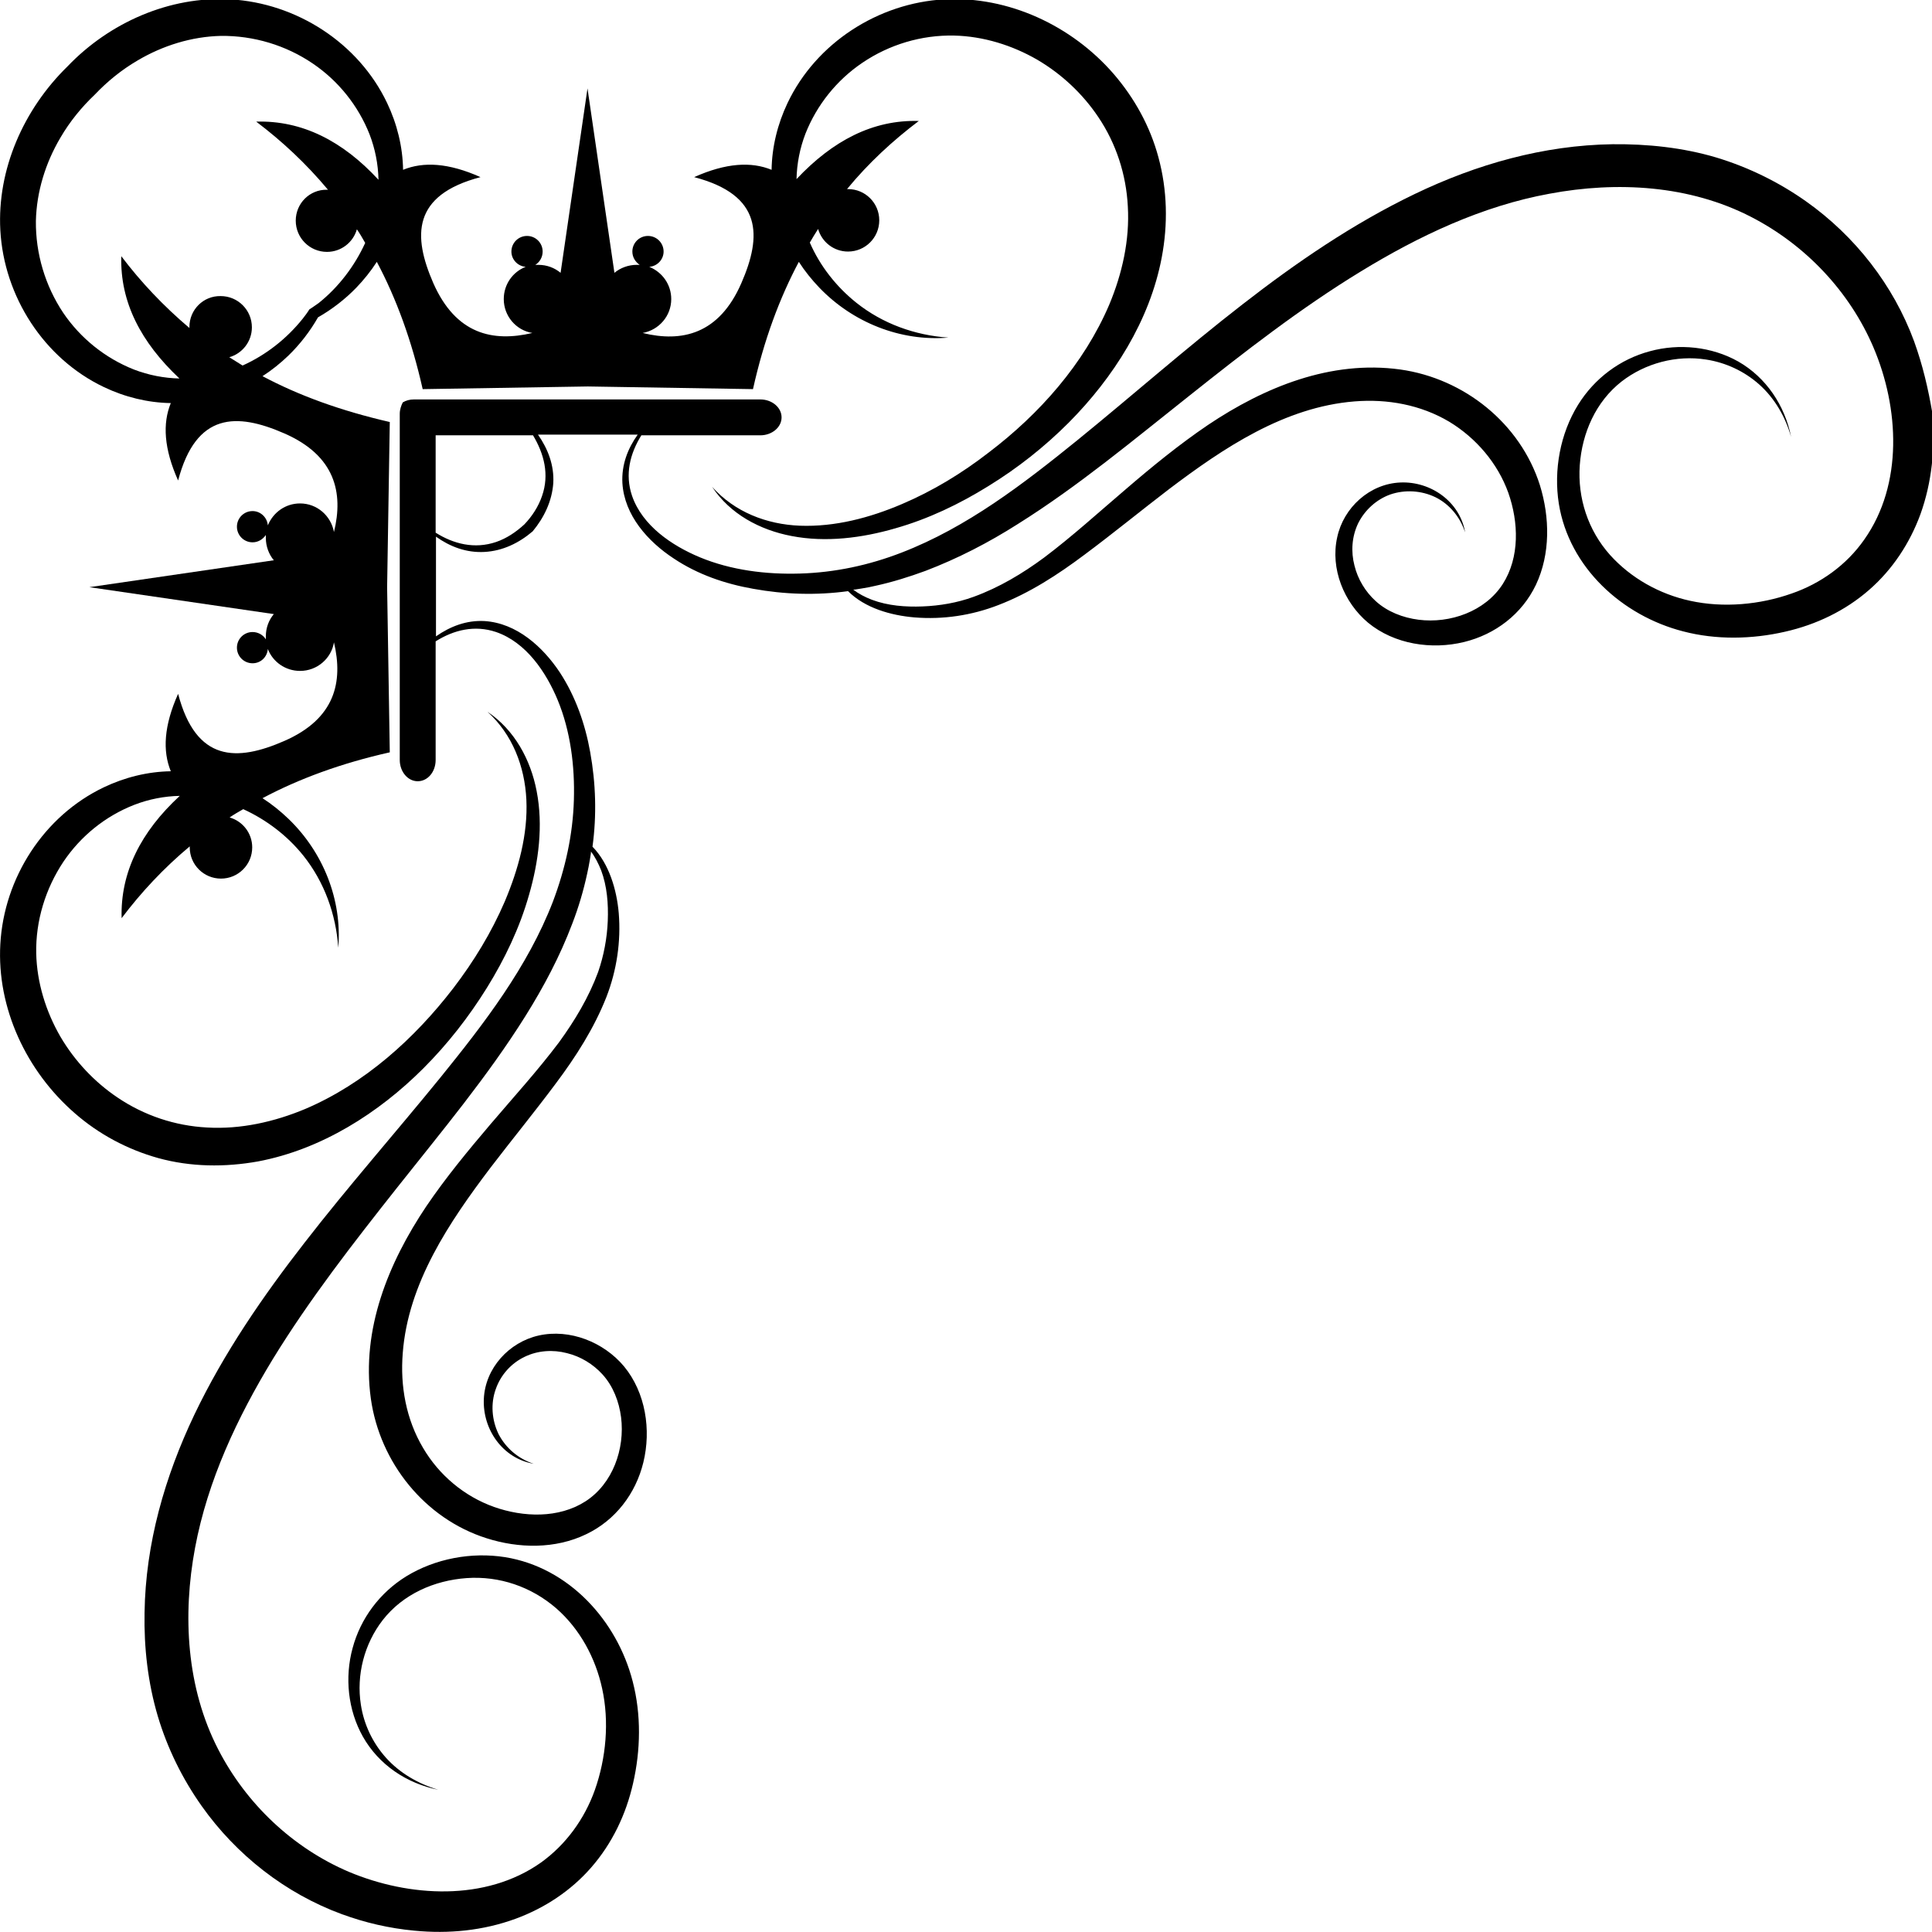 <?xml version="1.0" encoding="utf-8"?>
<!-- Generator: Adobe Illustrator 23.0.3, SVG Export Plug-In . SVG Version: 6.00 Build 0)  -->
<svg version="1.1" id="Layer_1" xmlns="http://www.w3.org/2000/svg" xmlns:xlink="http://www.w3.org/1999/xlink" x="0px" y="0px"
	 viewBox="0 0 58.14 58.14" style="enable-background:new 0 0 58.14 58.14;" xml:space="preserve">
<g>
	<path d="M57.6,10.27C57.9,11.09,57,8.65,57.6,10.27L57.6,10.27z"/>
	<path d="M57.6,10.27c-0.62-1.69-1.78-3.17-3.25-4.21c-0.82-0.58-1.74-1.03-2.7-1.32c-1.01-0.3-2.07-0.41-3.12-0.4
		c-2.08,0.03-4.09,0.6-5.96,1.5c-1.85,0.89-3.56,2.06-5.18,3.32c-1.69,1.31-3.3,2.73-4.96,4.08c-1.63,1.32-3.33,2.63-5.3,3.39
		c-0.98,0.38-2.01,0.6-3.06,0.63c-1.02,0.03-2.07-0.1-3.01-0.49c-0.84-0.35-1.73-0.95-2.04-1.85c-0.22-0.65-0.06-1.27,0.28-1.82
		h3.58c0.35,0,0.64-0.24,0.64-0.54c0-0.3-0.29-0.54-0.64-0.54h-5.21h-5.21c-0.13,0-0.24,0.03-0.34,0.09
		c-0.05,0.1-0.09,0.22-0.09,0.34v5.21v5.21c0,0.35,0.24,0.64,0.54,0.64c0.3,0,0.54-0.28,0.54-0.64V19.3
		c0.54-0.34,1.17-0.5,1.82-0.28c0.9,0.31,1.5,1.2,1.85,2.04c0.39,0.94,0.52,2,0.49,3.01c-0.03,1.05-0.26,2.08-0.63,3.06
		c-0.76,1.97-2.07,3.67-3.39,5.3c-1.35,1.66-2.77,3.27-4.08,4.96c-1.26,1.62-2.43,3.32-3.32,5.18c-0.89,1.87-1.47,3.88-1.5,5.96
		c-0.02,1.05,0.1,2.11,0.4,3.12c0.29,0.97,0.74,1.88,1.32,2.7c1.04,1.47,2.52,2.63,4.21,3.25c0.7,0.26,1.44,0.43,2.19,0.5
		c1.03,0.1,2.07,0,3.05-0.36c0.87-0.32,1.66-0.84,2.27-1.54c0.63-0.72,1.05-1.6,1.26-2.53c0.23-1,0.25-2.07-0.01-3.07
		c-0.47-1.83-1.92-3.43-3.84-3.74c-1.01-0.16-2.1,0.04-2.98,0.58c-0.79,0.49-1.37,1.26-1.61,2.16c-0.24,0.88-0.14,1.86,0.31,2.66
		c0.48,0.85,1.32,1.41,2.27,1.6c-0.6-0.18-1.16-0.5-1.58-0.97c-0.4-0.45-0.66-1-0.75-1.59c-0.14-0.89,0.1-1.83,0.66-2.55
		c0.61-0.78,1.55-1.19,2.52-1.26c0.99-0.07,1.95,0.26,2.7,0.91c0.71,0.62,1.18,1.49,1.38,2.41c0.22,1,0.12,2.1-0.22,3.06
		c-0.31,0.87-0.87,1.64-1.62,2.18c-1.67,1.18-3.97,1.04-5.78,0.28c-1.69-0.72-3.09-2.05-3.93-3.68c-0.96-1.86-1.08-4.04-0.7-6.07
		c0.38-2.03,1.27-3.92,2.34-5.68c1.11-1.81,2.42-3.49,3.74-5.16c1.33-1.68,2.72-3.34,3.86-5.16c0.55-0.88,1.04-1.8,1.41-2.78
		c0.19-0.49,0.34-1,0.45-1.51c0.03-0.14,0.06-0.28,0.08-0.41c0.01-0.06,0.02-0.13,0.03-0.19c0-0.03,0.01-0.05,0-0.07
		c0.13,0.17,0.23,0.37,0.31,0.57c0.18,0.48,0.22,1.01,0.2,1.52c-0.02,0.52-0.12,1.05-0.29,1.54c-0.28,0.76-0.7,1.46-1.18,2.12
		c-0.64,0.85-1.36,1.64-2.05,2.45c-0.68,0.8-1.35,1.61-1.94,2.48c-1.14,1.7-1.96,3.7-1.67,5.79c0.27,1.92,1.62,3.61,3.48,4.2
		c0.97,0.31,2.07,0.33,3-0.12c0.88-0.42,1.49-1.22,1.72-2.16c0.24-0.98,0.07-2.1-0.58-2.89c-0.61-0.73-1.63-1.14-2.57-0.93
		c-0.89,0.2-1.61,0.98-1.65,1.91c-0.04,0.92,0.57,1.79,1.5,1.95c-0.46-0.15-0.84-0.47-1.06-0.9c-0.2-0.42-0.24-0.91-0.08-1.35
		c0.15-0.43,0.47-0.78,0.87-0.97c0.39-0.19,0.85-0.22,1.27-0.11c0.41,0.1,0.79,0.33,1.07,0.64c0.32,0.35,0.5,0.82,0.56,1.29
		c0.12,0.95-0.25,2-1.07,2.53c-0.81,0.52-1.87,0.48-2.75,0.17c-0.9-0.32-1.66-0.96-2.14-1.78c-0.51-0.86-0.69-1.86-0.61-2.85
		c0.16-2.11,1.4-3.94,2.64-5.58c0.65-0.85,1.33-1.68,1.97-2.54c0.6-0.8,1.15-1.66,1.52-2.6c0.31-0.8,0.44-1.67,0.37-2.52
		c-0.06-0.7-0.29-1.49-0.79-2c0.13-0.95,0.1-1.91-0.07-2.85c-0.15-0.84-0.44-1.67-0.91-2.39c-0.51-0.77-1.3-1.49-2.27-1.55
		c-0.54-0.03-1.03,0.16-1.46,0.46v-1.5v-1.5c0.42,0.3,0.91,0.49,1.46,0.46c0.55-0.03,1.04-0.27,1.45-0.62
		c0.34-0.41,0.58-0.9,0.62-1.45c0.03-0.54-0.16-1.03-0.46-1.46h1.5h1.5c-0.3,0.42-0.49,0.91-0.46,1.46
		c0.06,0.97,0.77,1.76,1.55,2.27c0.72,0.48,1.54,0.76,2.39,0.91c0.94,0.17,1.9,0.2,2.85,0.07c0.51,0.51,1.29,0.73,2,0.79
		c0.86,0.07,1.72-0.06,2.52-0.37c0.94-0.36,1.8-0.92,2.6-1.52c0.86-0.64,1.69-1.32,2.54-1.97c1.64-1.24,3.47-2.47,5.58-2.64
		c0.99-0.08,1.99,0.1,2.85,0.61c0.81,0.49,1.46,1.25,1.78,2.14c0.31,0.88,0.35,1.94-0.17,2.75c-0.53,0.82-1.58,1.19-2.53,1.07
		c-0.47-0.06-0.94-0.24-1.29-0.56c-0.31-0.28-0.54-0.66-0.64-1.07c-0.11-0.42-0.08-0.87,0.11-1.27c0.2-0.4,0.55-0.72,0.97-0.87
		c0.44-0.15,0.93-0.12,1.35,0.08c0.43,0.21,0.75,0.6,0.9,1.06c-0.16-0.93-1.04-1.54-1.95-1.5c-0.93,0.04-1.71,0.76-1.9,1.65
		c-0.21,0.94,0.2,1.96,0.93,2.57c0.79,0.65,1.91,0.82,2.89,0.58c0.94-0.23,1.74-0.84,2.16-1.72c0.44-0.93,0.42-2.03,0.12-3
		c-0.59-1.86-2.28-3.21-4.2-3.48c-2.09-0.29-4.09,0.53-5.79,1.67c-0.87,0.59-1.69,1.26-2.48,1.94c-0.81,0.69-1.6,1.41-2.45,2.05
		c-0.65,0.48-1.35,0.9-2.12,1.18c-0.49,0.18-1.02,0.27-1.54,0.29c-0.51,0.02-1.04-0.02-1.52-0.2c-0.21-0.08-0.4-0.18-0.57-0.31
		c0.02,0.01,0.04,0,0.07,0c0.07-0.01,0.13-0.02,0.19-0.03c0.14-0.02,0.28-0.05,0.41-0.08c0.51-0.11,1.02-0.27,1.51-0.45
		c0.97-0.37,1.9-0.85,2.78-1.41c1.82-1.14,3.48-2.53,5.16-3.86c1.66-1.32,3.34-2.63,5.16-3.74c1.75-1.07,3.65-1.97,5.68-2.34
		c2.03-0.38,4.21-0.26,6.07,0.7c1.63,0.84,2.96,2.24,3.68,3.93c0.77,1.81,0.9,4.11-0.28,5.78c-0.53,0.76-1.31,1.32-2.18,1.62
		c-0.96,0.34-2.06,0.44-3.06,0.22c-0.92-0.2-1.78-0.68-2.41-1.38c-0.66-0.74-0.98-1.71-0.91-2.7c0.07-0.97,0.48-1.91,1.26-2.52
		c0.71-0.55,1.65-0.8,2.54-0.66c0.59,0.09,1.15,0.35,1.6,0.75c0.47,0.42,0.79,0.98,0.96,1.58c-0.19-0.95-0.75-1.79-1.59-2.27
		c-0.8-0.45-1.78-0.55-2.66-0.31c-0.9,0.24-1.67,0.82-2.16,1.61c-0.54,0.87-0.74,1.97-0.58,2.98c0.31,1.92,1.91,3.37,3.74,3.84
		c0.99,0.26,2.07,0.24,3.07,0.01c0.93-0.21,1.81-0.63,2.53-1.26c0.7-0.61,1.22-1.4,1.54-2.27c0.35-0.97,0.45-2.02,0.36-3.05
		C58.03,11.72,57.86,10.98,57.6,10.27z M16.31,14.93c-0.11,0.32-0.3,0.61-0.53,0.85c-0.25,0.23-0.53,0.42-0.85,0.53
		c-0.65,0.22-1.28,0.06-1.82-0.28v-2.93h2.93C16.37,13.65,16.54,14.28,16.31,14.93z"/>
	<path d="M10.27,57.6C8.65,57,11.09,57.9,10.27,57.6L10.27,57.6z"/>
	<polygon points="9.19,33.36 9.19,33.36 9.19,33.36 	"/>
	<path d="M7.77,34.95c1.9-0.36,3.62-1.45,4.97-2.8c0.73-0.73,1.37-1.55,1.91-2.42c0.54-0.87,0.99-1.81,1.27-2.8
		c0.29-1,0.43-2.09,0.23-3.12c-0.18-0.95-0.67-1.85-1.48-2.39c0.75,0.68,1.12,1.64,1.17,2.64c0.05,1.05-0.24,2.1-0.65,3.07
		c-0.4,0.93-0.93,1.8-1.55,2.61c-1.17,1.52-2.67,2.87-4.45,3.63c0.02-0.01,0.03-0.01,0,0c-0.13,0.05-0.05,0.02,0,0
		c-0.93,0.39-1.95,0.62-2.96,0.56c-0.96-0.05-1.89-0.36-2.69-0.9c-0.7-0.47-1.29-1.1-1.72-1.83c-0.44-0.76-0.71-1.63-0.73-2.51
		c-0.02-0.98,0.28-1.95,0.82-2.76c0.52-0.77,1.26-1.37,2.13-1.71c0.44-0.17,0.9-0.26,1.37-0.27c-1.17,1.08-1.79,2.3-1.75,3.68
		c0.59-0.78,1.26-1.5,2.05-2.16c0,0.01,0,0.02,0,0.03c0,0.52,0.42,0.94,0.94,0.94c0.52,0,0.94-0.42,0.94-0.94
		c0-0.43-0.29-0.79-0.68-0.9c0.13-0.09,0.27-0.17,0.41-0.25c0.7,0.32,1.33,0.8,1.81,1.4c0.63,0.79,0.98,1.76,1.05,2.77
		c0.12-1.45-0.46-2.88-1.5-3.88c-0.24-0.23-0.5-0.44-0.78-0.62c1.09-0.58,2.36-1.05,3.83-1.38l-0.08-4.97l0.08-4.97
		c-1.48-0.34-2.74-0.8-3.83-1.38c0.28-0.18,0.54-0.39,0.78-0.62c0.35-0.34,0.65-0.73,0.89-1.15c0.42-0.24,0.81-0.54,1.15-0.89
		c0.23-0.24,0.44-0.5,0.62-0.78c0.58,1.09,1.05,2.36,1.38,3.83l4.97-0.08l4.97,0.08c0.33-1.48,0.8-2.74,1.38-3.83
		c0.18,0.28,0.39,0.54,0.62,0.78c1,1.04,2.43,1.62,3.88,1.5c-1.01-0.07-1.98-0.42-2.77-1.05c-0.6-0.48-1.09-1.1-1.4-1.81
		c0.08-0.14,0.16-0.27,0.25-0.41c0.11,0.39,0.47,0.68,0.9,0.68c0.52,0,0.94-0.42,0.94-0.94c0-0.52-0.42-0.94-0.94-0.94
		c-0.01,0-0.02,0-0.03,0c0.65-0.79,1.38-1.46,2.16-2.05c-1.38-0.04-2.59,0.59-3.68,1.75c0.01-0.46,0.1-0.93,0.27-1.37
		c0.34-0.86,0.94-1.61,1.71-2.13c0.81-0.55,1.78-0.84,2.76-0.82c0.88,0.02,1.75,0.29,2.51,0.73c0.73,0.43,1.36,1.02,1.83,1.72
		c0.54,0.8,0.84,1.73,0.89,2.69c0.06,1.01-0.17,2.03-0.56,2.96c0.02-0.04,0.05-0.12,0,0c0,0,0,0,0,0c0,0,0,0,0,0c0,0,0,0,0,0
		c-0.76,1.78-2.1,3.29-3.63,4.45c-0.8,0.62-1.67,1.15-2.61,1.55c-0.96,0.41-2.01,0.69-3.07,0.65c-1-0.04-1.96-0.41-2.64-1.17
		c0.54,0.82,1.44,1.3,2.39,1.48c1.03,0.2,2.12,0.06,3.12-0.23c0.99-0.28,1.93-0.73,2.8-1.27c0.88-0.54,1.69-1.18,2.42-1.91
		c1.35-1.36,2.44-3.07,2.8-4.97c0.19-1,0.17-2.03-0.1-3.02c-0.25-0.93-0.72-1.78-1.35-2.51c-1.26-1.45-3.16-2.34-5.09-2.24
		c-1.99,0.11-3.86,1.31-4.72,3.12c-0.3,0.63-0.47,1.32-0.48,2.01c-0.61-0.25-1.37-0.21-2.33,0.22c2.06,0.54,2.04,1.77,1.42,3.19
		c-0.67,1.54-1.79,1.79-2.97,1.5c0.49-0.09,0.86-0.51,0.86-1.02c0-0.44-0.27-0.81-0.66-0.97c0.24-0.02,0.43-0.22,0.43-0.46
		c0-0.26-0.21-0.47-0.47-0.47c-0.26,0-0.47,0.21-0.47,0.47c0,0.17,0.09,0.31,0.22,0.4c-0.03,0-0.06,0-0.09,0
		c-0.25,0-0.49,0.09-0.67,0.24l-0.81-5.55l-0.81,5.55c-0.18-0.15-0.41-0.24-0.67-0.24c-0.03,0-0.06,0-0.09,0
		c0.13-0.08,0.22-0.23,0.22-0.4c0-0.26-0.21-0.47-0.47-0.47s-0.47,0.21-0.47,0.47c0,0.24,0.19,0.44,0.43,0.46
		c-0.39,0.15-0.66,0.53-0.66,0.97c0,0.51,0.37,0.94,0.86,1.02c-1.19,0.28-2.3,0.04-2.98-1.5c-0.62-1.42-0.64-2.65,1.42-3.19
		c-0.96-0.43-1.72-0.47-2.33-0.22c-0.01-0.69-0.18-1.38-0.48-2.01c-0.86-1.81-2.73-3.01-4.72-3.12c-1.83-0.1-3.64,0.7-4.9,2.02
		C0.71,3.29-0.09,5.1,0.01,6.93c0.11,1.99,1.31,3.86,3.12,4.72c0.63,0.3,1.32,0.47,2.01,0.48c-0.25,0.61-0.21,1.37,0.22,2.33
		c0.54-2.06,1.77-2.04,3.19-1.42c1.54,0.67,1.79,1.79,1.5,2.97c-0.09-0.49-0.51-0.86-1.02-0.86c-0.44,0-0.81,0.27-0.97,0.66
		c-0.02-0.24-0.22-0.43-0.46-0.43c-0.26,0-0.47,0.21-0.47,0.47c0,0.26,0.21,0.47,0.47,0.47c0.17,0,0.31-0.09,0.4-0.22
		c0,0.03,0,0.06,0,0.09c0,0.25,0.09,0.49,0.24,0.67l-5.55,0.81l5.55,0.81c-0.15,0.18-0.24,0.41-0.24,0.67c0,0.03,0,0.06,0,0.09
		c-0.08-0.13-0.23-0.22-0.4-0.22c-0.26,0-0.47,0.21-0.47,0.47c0,0.26,0.21,0.47,0.47,0.47c0.25,0,0.44-0.19,0.46-0.43
		c0.15,0.39,0.53,0.66,0.97,0.66c0.51,0,0.94-0.37,1.02-0.86c0.28,1.19,0.04,2.3-1.5,2.97c-1.42,0.62-2.65,0.64-3.19-1.42
		c-0.43,0.96-0.47,1.72-0.22,2.33c-0.69,0.01-1.38,0.18-2.01,0.48c-1.81,0.86-3.01,2.73-3.12,4.72c-0.11,1.93,0.79,3.83,2.24,5.09
		c0.72,0.63,1.58,1.09,2.51,1.35C5.74,35.12,6.77,35.13,7.77,34.95z M6.9,10.75c0.39-0.11,0.68-0.47,0.68-0.9
		c0-0.52-0.42-0.94-0.94-0.94C6.12,8.9,5.7,9.32,5.7,9.84c0,0.01,0,0.02,0,0.03C4.92,9.21,4.24,8.49,3.65,7.71
		c-0.04,1.38,0.59,2.59,1.75,3.68c-0.46-0.01-0.93-0.1-1.37-0.27c-0.86-0.34-1.61-0.94-2.13-1.71C1.36,8.6,1.07,7.63,1.08,6.65
		C1.1,5.77,1.37,4.9,1.82,4.14C2.1,3.66,2.45,3.23,2.85,2.85C3.23,2.45,3.66,2.1,4.14,1.82C4.9,1.37,5.77,1.1,6.65,1.08
		C7.63,1.07,8.6,1.36,9.41,1.91c0.77,0.52,1.37,1.27,1.71,2.13c0.17,0.44,0.26,0.9,0.27,1.37c-1.08-1.17-2.3-1.79-3.68-1.75
		c0.78,0.59,1.5,1.26,2.16,2.05c-0.01,0-0.02,0-0.03,0C9.32,5.7,8.9,6.12,8.9,6.64c0,0.52,0.42,0.94,0.94,0.94
		c0.43,0,0.79-0.29,0.9-0.68c0.09,0.13,0.17,0.27,0.25,0.41c-0.32,0.7-0.8,1.33-1.4,1.81C9.5,9.18,9.41,9.25,9.31,9.31
		C9.25,9.41,9.18,9.5,9.11,9.59c-0.48,0.6-1.1,1.09-1.81,1.41C7.17,10.92,7.03,10.83,6.9,10.75z"/>
</g>
</svg>
